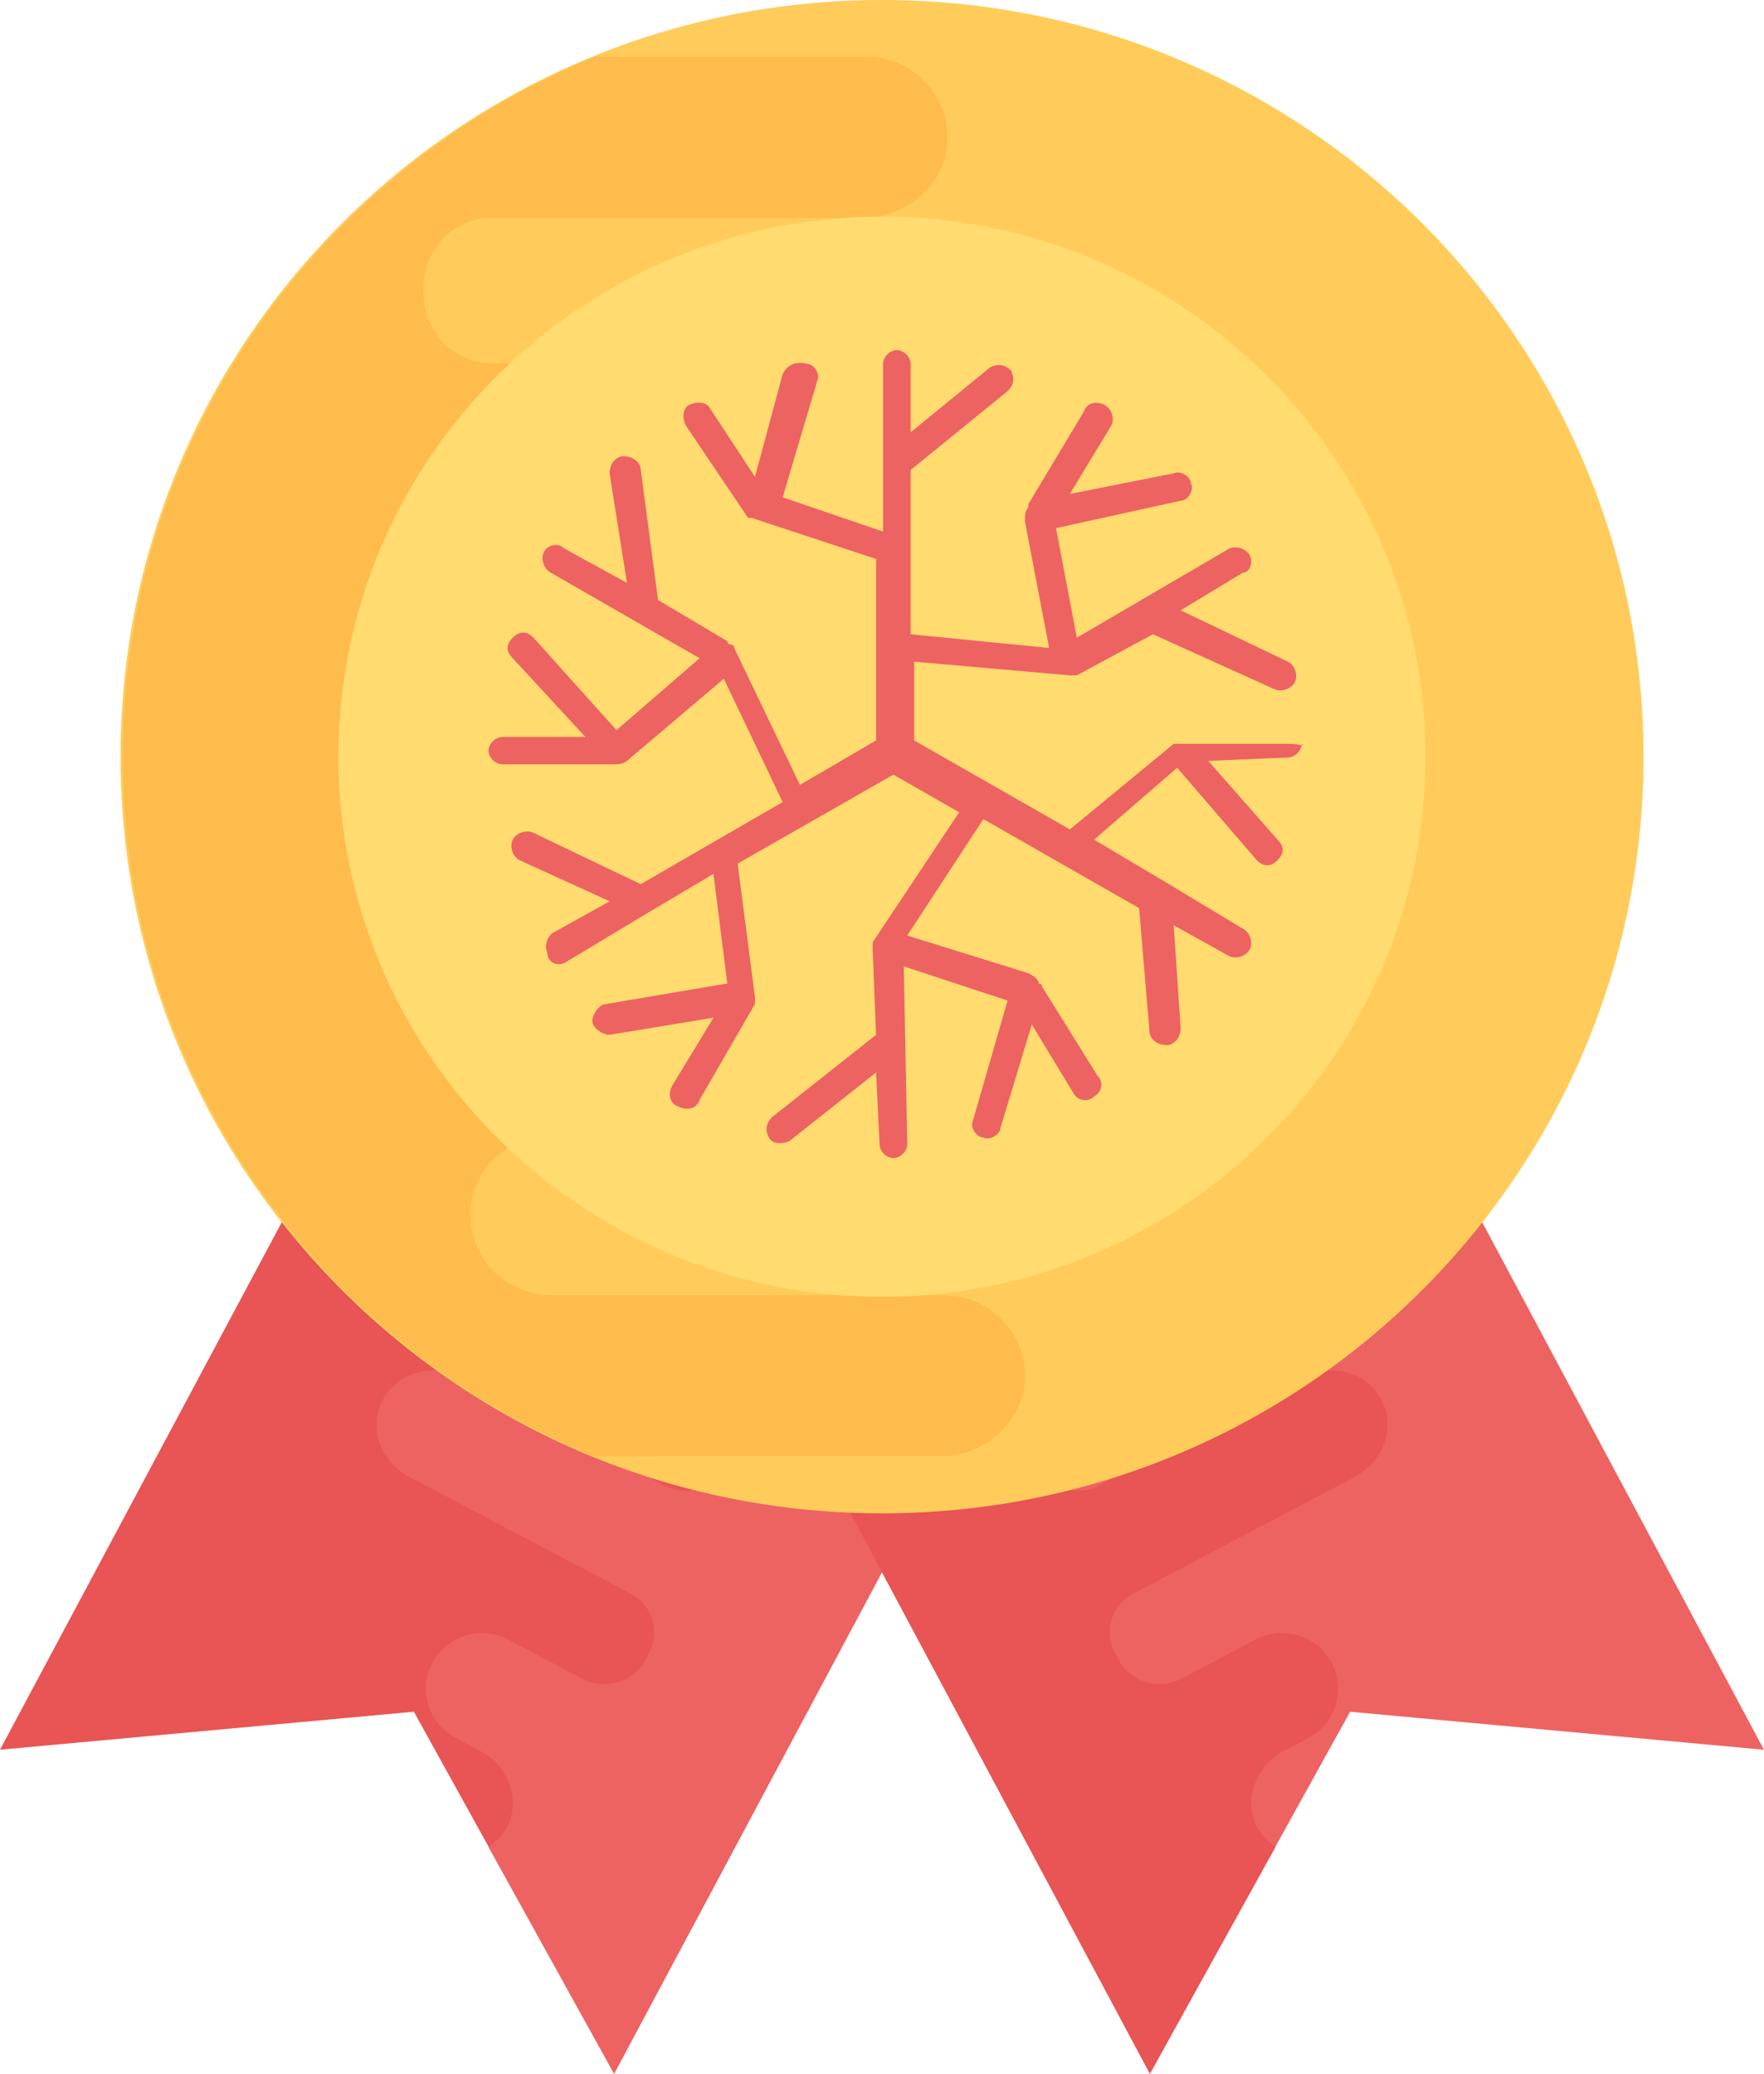 <svg width="57" height="67" viewBox="0 0 57 67" fill="none" xmlns="http://www.w3.org/2000/svg">
<path d="M14.727 0L0 27.567L13.373 26.339L19.846 38.032L34.572 10.465L14.727 0Z" transform="translate(0 28.965)" fill="#E95454"/>
<path d="M4.247 25.53C4.66 24.648 4.228 23.595 3.364 23.138L2.516 22.69C1.669 22.21 1.346 21.144 1.808 20.281C2.276 19.403 3.376 19.068 4.26 19.533L6.655 20.796C7.395 21.186 8.323 20.903 8.704 20.163L8.763 20.05C9.202 19.353 8.942 18.431 8.213 18.048L1.049 14.271C0.176 13.81 -0.252 12.761 0.155 11.877C0.604 10.936 1.738 10.565 2.651 11.047L9.297 14.552C10.037 14.941 10.964 14.658 11.357 13.923L11.395 13.827L11.405 13.806C11.829 13.035 11.531 12.067 10.749 11.655L7.022 9.69C6.149 9.229 5.721 8.179 6.134 7.285C6.579 6.355 7.718 5.974 8.63 6.455L12.748 8.628C13.518 9.034 14.437 8.695 14.835 7.924C14.842 7.913 14.842 7.913 14.846 7.903C14.852 7.892 14.852 7.892 14.856 7.882C15.276 7.122 15.044 6.175 14.272 5.77L9.83 3.429C8.968 2.974 8.54 1.925 8.947 1.041C9.396 0.1 10.53 -0.271 11.443 0.211L22.402 5.99L7.675 33.557L3.617 26.228C3.878 26.052 4.106 25.834 4.247 25.53Z" transform="translate(12.165 33.441)" fill="#ED6362"/>
<path d="M19.846 0L34.572 27.567L21.199 26.339L14.727 38.032L0 10.465L19.846 0Z" transform="translate(22.427 28.966)" fill="#ED6362"/>
<path d="M18.157 25.528C17.744 24.646 18.176 23.592 19.04 23.136L19.888 22.688C20.735 22.208 21.058 21.142 20.596 20.279C20.128 19.401 19.028 19.066 18.144 19.531L15.749 20.794C15.009 21.183 14.082 20.901 13.7 20.161L13.641 20.048C13.202 19.351 13.462 18.429 14.191 18.046L21.358 14.267C22.23 13.806 22.658 12.756 22.251 11.872C21.802 10.932 20.668 10.561 19.755 11.043L13.11 14.547C12.37 14.937 11.442 14.654 11.05 13.919L11.012 13.823L11.001 13.802C10.578 13.031 10.875 12.063 11.657 11.65L15.384 9.686C16.257 9.225 16.685 8.175 16.272 7.281C15.827 6.351 14.689 5.969 13.776 6.451L9.654 8.628C8.885 9.034 7.965 8.695 7.567 7.924C7.561 7.913 7.561 7.913 7.556 7.903C7.55 7.892 7.55 7.892 7.546 7.882C7.126 7.122 7.358 6.175 8.13 5.77L12.572 3.429C13.434 2.974 13.862 1.925 13.455 1.041C13.006 0.1 11.872 -0.271 10.959 0.211L0 5.99L14.727 33.557L18.785 26.228C18.526 26.049 18.298 25.832 18.157 25.528Z" transform="translate(22.431 33.443)" fill="#E95454"/>
<path d="M24.606 48.895C38.196 48.895 49.213 37.95 49.213 24.448C49.213 10.945 38.196 0 24.606 0C11.017 0 0 10.945 0 24.448C0 37.95 11.017 48.895 24.606 48.895Z" transform="translate(3.895)" fill="#FFCC5B"/>
<path d="M27.872 19.808H12.279C11.067 19.808 10.072 18.819 10.072 17.614L10.088 17.464V17.43C10.072 16.159 11.115 15.12 12.397 15.12H23.204C24.636 15.12 25.901 14.066 25.985 12.642C26.053 11.152 24.857 9.895 23.356 9.895H11.908C10.645 9.895 9.7 8.842 9.717 7.585C9.717 7.568 9.717 7.568 9.717 7.551C9.717 7.535 9.717 7.535 9.717 7.518C9.7 6.263 10.643 5.207 11.908 5.207H23.887C25.302 5.207 26.567 4.154 26.651 2.746C26.719 1.24 25.523 0 24.022 0H15.25C6.304 3.664 0 12.403 0 22.613C0 32.822 6.304 41.559 15.252 45.219H26.39C27.805 45.219 29.07 44.165 29.154 42.758C29.222 41.251 28.026 40.014 26.525 40.014L13.854 40.011C12.359 40.011 11.155 38.769 11.235 37.265C11.309 35.858 12.583 34.8 14.002 34.8H18.914C20.326 34.76 21.467 33.61 21.467 32.196C21.467 30.757 20.288 29.584 18.838 29.584H11.391C10.179 29.584 9.184 28.597 9.201 27.391V27.206C9.116 26.019 10.078 25.013 11.273 25.013H27.72C29.152 25.013 30.417 23.959 30.501 22.552C30.569 21.048 29.371 19.808 27.872 19.808Z" transform="translate(3.966 1.835)" fill="#FDBC4B"/>
<path d="M17.565 34.9C7.879 34.9 0 27.07 0 17.449C0 7.828 7.879 0 17.565 0C27.25 0 35.129 7.83 35.129 17.451C35.129 27.072 27.25 34.9 17.565 34.9Z" transform="translate(10.935 6.997)" fill="#FFDB70"/>
<path d="M25.943 12.72H22.365C22.365 12.72 22.365 12.72 22.253 12.72C22.253 12.72 22.253 12.72 22.141 12.72L18.786 15.485L13.754 12.61V10.066L18.786 10.508C18.786 10.508 18.786 10.508 18.898 10.508C18.898 10.508 18.898 10.508 19.01 10.508L21.47 9.181L25.384 10.95C25.608 11.061 25.943 10.95 26.055 10.729C26.167 10.508 26.055 10.176 25.831 10.066L22.365 8.406L24.377 7.19C24.601 7.19 24.713 6.858 24.601 6.637C24.489 6.415 24.154 6.305 23.93 6.415L19.01 9.291L18.339 5.752L22.365 4.867C22.588 4.867 22.812 4.535 22.7 4.314C22.7 4.093 22.365 3.871 22.141 3.982L18.786 4.646L20.128 2.433C20.24 2.212 20.128 1.88 19.904 1.77C19.681 1.659 19.345 1.659 19.234 1.991L17.444 4.977V5.088C17.333 5.199 17.333 5.309 17.333 5.53L18.115 9.623L13.642 9.181V3.871L16.773 1.327C16.997 1.106 16.997 0.885 16.885 0.664C16.662 0.442 16.438 0.442 16.214 0.553L13.642 2.655V0.442C13.642 0.221 13.419 0 13.195 0C12.972 0 12.748 0.221 12.748 0.442V5.862L9.505 4.756L10.623 0.995C10.735 0.774 10.511 0.442 10.288 0.442C9.84 0.332 9.617 0.553 9.505 0.774L8.61 4.093L7.157 1.88C7.045 1.659 6.709 1.659 6.486 1.77C6.262 1.88 6.262 2.212 6.374 2.433L8.387 5.42C8.387 5.42 8.387 5.42 8.499 5.42L12.524 6.747V12.61L10.064 14.047L7.939 9.623C7.939 9.623 7.939 9.512 7.828 9.512C7.828 9.512 7.716 9.512 7.716 9.402L5.479 8.075L4.92 3.871C4.92 3.65 4.697 3.429 4.361 3.429C4.137 3.429 3.914 3.65 3.914 3.982L4.473 7.521L2.46 6.415C2.236 6.194 1.901 6.305 1.789 6.526C1.677 6.747 1.789 7.079 2.013 7.19L6.821 9.955L4.137 12.278L1.454 9.291C1.23 9.07 1.006 9.07 0.783 9.291C0.559 9.512 0.559 9.734 0.783 9.955L3.131 12.499H0.447C0.224 12.499 0 12.72 0 12.941C0 13.162 0.224 13.384 0.447 13.384H3.914H4.026C4.137 13.384 4.361 13.384 4.473 13.273L7.604 10.618L9.505 14.601L4.92 17.255L1.454 15.596C1.23 15.485 0.895 15.596 0.783 15.817C0.671 16.038 0.783 16.37 1.006 16.481L3.914 17.808L2.125 18.804C1.901 18.914 1.789 19.246 1.901 19.467C1.901 19.799 2.236 19.91 2.46 19.799L5.032 18.251L7.269 16.923L7.716 20.463L3.802 21.126C3.578 21.126 3.355 21.458 3.355 21.68C3.355 21.901 3.69 22.122 3.914 22.122L7.269 21.569L5.927 23.781C5.815 24.002 5.815 24.334 6.15 24.445C6.374 24.555 6.709 24.555 6.821 24.224L8.61 21.126C8.61 21.126 8.61 21.126 8.61 21.016C8.61 21.016 8.61 21.016 8.61 20.905L8.051 16.591L13.083 13.716L15.208 14.932L12.412 19.136C12.412 19.136 12.412 19.136 12.412 19.246V19.357L12.524 22.122L9.169 24.776C8.946 24.998 8.946 25.219 9.058 25.44C9.169 25.661 9.505 25.661 9.729 25.551L12.524 23.339L12.636 25.661C12.636 25.883 12.86 26.104 13.083 26.104C13.307 26.104 13.531 25.883 13.531 25.661L13.419 19.91L16.773 21.016L15.655 24.887C15.543 25.108 15.767 25.44 15.991 25.44C16.214 25.551 16.55 25.33 16.55 25.108L17.556 21.79L18.898 24.002C19.01 24.224 19.345 24.334 19.569 24.113C19.793 24.002 19.904 23.671 19.681 23.449L17.892 20.573C17.892 20.573 17.892 20.463 17.78 20.463C17.78 20.352 17.668 20.242 17.444 20.131L13.531 18.914L15.991 15.153L21.023 18.029L21.358 22.011C21.358 22.233 21.582 22.454 21.917 22.454C22.141 22.454 22.365 22.233 22.365 21.901L22.141 18.582L23.93 19.578C24.154 19.689 24.489 19.578 24.601 19.357C24.713 19.136 24.601 18.804 24.377 18.693L21.805 17.145L19.569 15.817L22.253 13.494L24.825 16.481C25.048 16.702 25.272 16.702 25.496 16.481C25.719 16.26 25.719 16.038 25.496 15.817L23.259 13.273L25.831 13.162C26.055 13.162 26.278 12.941 26.278 12.72C26.39 12.831 26.167 12.72 25.943 12.72Z" transform="translate(15.785 11.312)" fill="#ED6362"/>
</svg>
